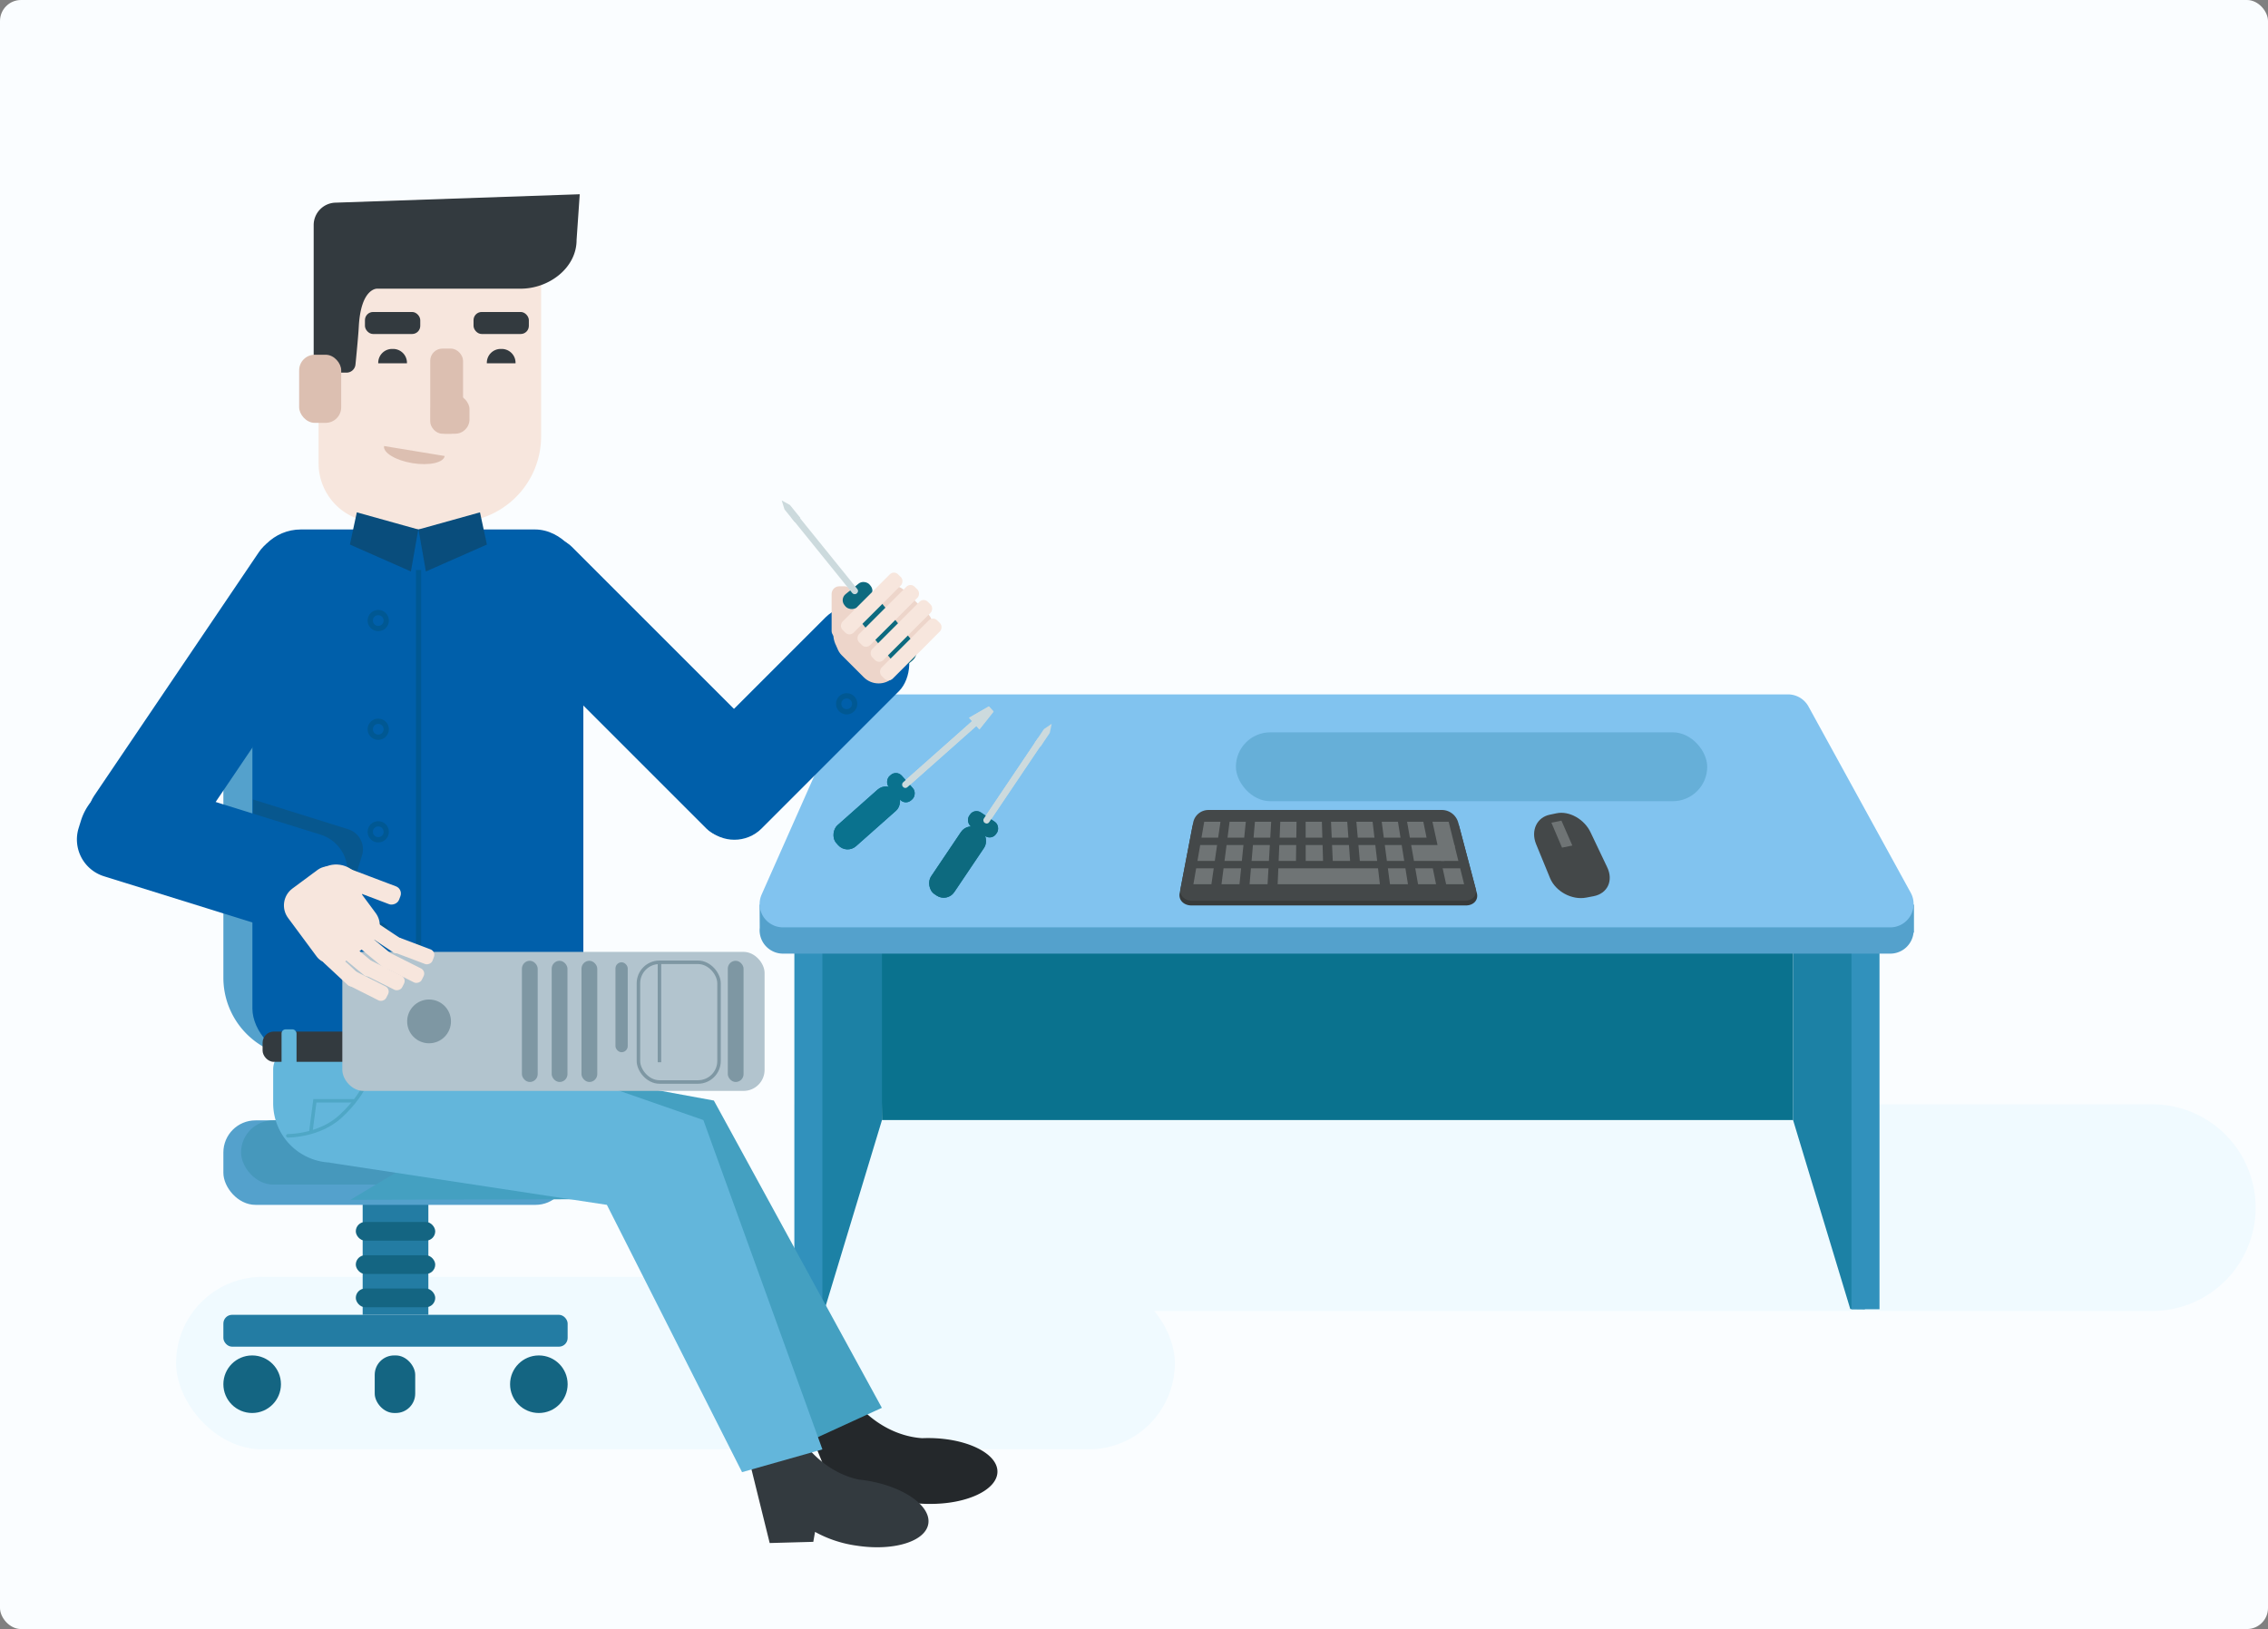 <svg id="Layer_4" data-name="Layer 4" xmlns="http://www.w3.org/2000/svg" viewBox="0 0 1294.44 929.95">
  <rect x="0" y="0" width="1294.44" height="929.95" fill="#808080" stroke="none"/>
  <title>1</title>
  <rect width="1294.44" height="929.95" rx="12" ry="12" fill="#fafdff"/>
  <path d="M453.38,630.39h775a59,59,0,0,1,59,59v0a59,59,0,0,1-59,59h-775a0,0,0,0,1,0,0v-118A0,0,0,0,1,453.38,630.39Z" fill="#f0faff"/>
  <rect x="100.49" y="728.9" width="570.05" height="98.48" rx="49.24" ry="49.24" fill="#f0faff"/>
  <g>
    <polygon points="503.38 639.39 1023.38 639.39 1023.38 539.39 502.38 539.39 503.38 639.39" fill="#0a728e"/>
    <polygon points="1056.04 747.3 1023.38 639.39 1023.38 511.39 1064.38 539.05 1064.38 747.39 1056.04 747.3" fill="#1c81a5"/>
    <polygon points="470.71 747.3 503.38 639.39 503.38 511.39 462.38 539.05 462.38 747.39 470.71 747.3" fill="#1c81a5"/>
    <rect x="1056.71" y="531.39" width="16" height="216" fill="#3191bc"/>
    <rect x="453.38" y="531.39" width="16" height="216" fill="#3191bc"/>
    <path d="M1241,623h-6.37l-53.83-98.08a13.34,13.34,0,0,0-11.7-6.92H642.68a13.34,13.34,0,0,0-12.2,7.93L587.42,623h-5.26l0.07,13.28A13.36,13.36,0,0,0,595.52,651h631.94a13.35,13.35,0,0,0,13.29-12H1241V623Z" transform="translate(-148.62 -106.61)" fill="#54a1cc"/>
    <path d="M1227.45,636H595.52a13.34,13.34,0,0,1-12.2-18.75l47.16-106.31a13.34,13.34,0,0,1,12.2-7.93H1169.1a13.34,13.34,0,0,1,11.7,6.92l58.35,106.31A13.34,13.34,0,0,1,1227.45,636Z" transform="translate(-148.62 -106.61)" fill="#81c3ef"/>
  </g>
  <rect x="705.38" y="418.05" width="269" height="39.33" rx="19.67" ry="19.67" fill="#66afd8"/>
  <g>
    <path d="M985.16,623.5H828.72c-4.51,0-7.57-3.13-6.83-7l7.25-37.85a8.91,8.91,0,0,1,8.39-7h135.1a9.77,9.77,0,0,1,8.9,7l10,37.85C992.51,620.37,989.68,623.5,985.16,623.5Z" transform="translate(-148.62 -106.61)" fill="#373a3a"/>
    <path d="M984.52,620.84H829.17c-4.48,0-7.51-3.13-6.77-7L829.65,576a8.88,8.88,0,0,1,8.34-7H972a9.73,9.73,0,0,1,8.84,7l10,37.85C991.81,617.71,989,620.84,984.52,620.84Z" transform="translate(-148.62 -106.61)" fill="#444849"/>
    <polygon points="695.25 478.18 685.73 478.18 687.3 469.1 696.57 469.1 695.25 478.18" fill="#6f7475"/>
    <polygon points="710.12 478.18 700.6 478.18 701.77 469.1 711.04 469.1 710.12 478.18" fill="#6f7475"/>
    <polygon points="724.99 478.18 715.46 478.18 716.24 469.1 725.51 469.1 724.99 478.18" fill="#6f7475"/>
    <polygon points="739.86 478.18 730.33 478.18 730.71 469.1 739.99 469.1 739.86 478.18" fill="#6f7475"/>
    <polygon points="754.72 478.18 745.2 478.18 745.19 469.1 754.46 469.1 754.72 478.18" fill="#6f7475"/>
    <polygon points="769.59 478.18 760.07 478.18 759.66 469.1 768.93 469.1 769.59 478.18" fill="#6f7475"/>
    <polygon points="784.46 478.18 774.93 478.18 774.13 469.1 783.4 469.1 784.46 478.18" fill="#6f7475"/>
    <polygon points="799.33 478.18 789.8 478.18 788.6 469.1 797.87 469.1 799.33 478.18" fill="#6f7475"/>
    <polygon points="814.2 478.18 804.67 478.18 803.08 469.1 812.35 469.1 814.2 478.18" fill="#6f7475"/>
    <polygon points="830.38 483.48 820.7 483.48 817.55 469.1 826.82 469.1 830.38 483.48" fill="#6f7475"/>
    <polygon points="693.33 491.47 683.43 491.47 685 482.39 694.64 482.39 693.33 491.47" fill="#6f7475"/>
    <polygon points="708.77 491.47 698.88 491.47 700.05 482.39 709.69 482.39 708.77 491.47" fill="#6f7475"/>
    <polygon points="724.22 491.47 714.33 491.47 715.1 482.39 724.75 482.39 724.22 491.47" fill="#6f7475"/>
    <polygon points="739.67 491.47 729.77 491.47 730.15 482.39 739.8 482.39 739.67 491.47" fill="#6f7475"/>
    <polygon points="755.12 491.47 745.22 491.47 745.21 482.39 754.85 482.39 755.12 491.47" fill="#6f7475"/>
    <polygon points="770.56 491.47 760.67 491.47 760.26 482.39 769.9 482.39 770.56 491.47" fill="#6f7475"/>
    <polygon points="786.01 491.47 776.11 491.47 775.31 482.39 784.95 482.39 786.01 491.47" fill="#6f7475"/>
    <polygon points="801.46 491.47 791.56 491.47 790.36 482.39 800 482.39 801.46 491.47" fill="#6f7475"/>
    <polygon points="824.39 491.47 807.01 491.47 805.41 482.39 822.35 482.39 824.39 491.47" fill="#6f7475"/>
    <polygon points="832.35 491.47 822.45 491.47 820.46 482.39 830.1 482.39 832.35 491.47" fill="#6f7475"/>
    <polygon points="691.4 504.77 681.13 504.77 682.7 495.68 692.72 495.68 691.4 504.77" fill="#6f7475"/>
    <polygon points="707.43 504.77 697.16 504.77 698.33 495.68 708.35 495.68 707.43 504.77" fill="#6f7475"/>
    <polygon points="723.45 504.77 713.19 504.77 713.96 495.68 723.98 495.68 723.45 504.77" fill="#6f7475"/>
    <polygon points="787.56 504.77 729.21 504.77 729.6 495.68 786.5 495.68 787.56 504.77" fill="#6f7475"/>
    <polygon points="803.58 504.77 793.32 504.77 792.12 495.68 802.13 495.68 803.58 504.77" fill="#6f7475"/>
    <polygon points="819.61 504.77 809.34 504.77 807.75 495.68 817.76 495.68 819.61 504.77" fill="#6f7475"/>
    <polygon points="835.64 504.77 825.37 504.77 823.38 495.68 833.39 495.68 835.64 504.77" fill="#6f7475"/>
  </g>
  <g>
    <path d="M1058.16,618.21l-4.24.81c-8.09,1.54-17.34-3.41-20.57-11l-8.09-19.71c-3-7.64.51-15.08,7.86-16.62l3.85-.81c7.27-1.54,16,3.41,19.51,11l9.38,19.71C1069.58,609.23,1066.18,616.67,1058.16,618.21Z" transform="translate(-148.62 -106.61)" fill="#444849"/>
    <polygon points="897.4 482.68 891.51 483.87 885.45 469.65 891.17 468.46 897.4 482.68" fill="#6f7475"/>
  </g>
  <g>
    <rect x="206.99" y="567.57" width="37.5" height="72" fill="#237ca3"/>
    <rect x="206.99" y="678.57" width="37.5" height="72" fill="#237ca3"/>
    <path d="M198.38,372.16h54.71A70.89,70.89,0,0,1,324,443V558.14a45.43,45.43,0,0,1-45.43,45.43H172.92a45.43,45.43,0,0,1-45.43-45.43V443A70.89,70.89,0,0,1,198.38,372.16Z" fill="#54a1cc"/>
    <rect x="127.49" y="639.57" width="196.49" height="48.23" rx="18.32" ry="18.32" fill="#54a1cc"/>
    <rect x="127.49" y="750.57" width="196.49" height="18.19" rx="4.96" ry="4.96" fill="#237ca3"/>
    <circle cx="143.92" cy="790.19" r="16.43" fill="#146582"/>
    <circle cx="307.55" cy="790.19" r="16.43" fill="#146582"/>
    <rect x="213.87" y="773.76" width="23.11" height="32.86" rx="11.06" ry="11.06" fill="#146582"/>
    <rect x="203.07" y="735.57" width="45.33" height="10.67" rx="5.33" ry="5.33" fill="#146582"/>
    <rect x="203.07" y="716.57" width="45.33" height="10.67" rx="5.33" ry="5.33" fill="#146582"/>
    <rect x="203.07" y="697.57" width="45.33" height="10.67" rx="5.33" ry="5.33" fill="#146582"/>
    <rect x="137.59" y="639.57" width="176.3" height="36.65" rx="18.32" ry="18.32" fill="#4698bc"/>
  </g>
  <rect x="635.3" y="550.99" width="15.99" height="45.09" rx="7.24" ry="7.24" transform="translate(496.8 -394.92) rotate(48.42)" fill="#0a728e"/>
  <rect x="653.5" y="551.35" width="18.53" height="9.81" rx="4.45" ry="4.45" transform="translate(490.43 -415.29) rotate(48.42)" fill="#0a728e"/>
  <rect x="683.82" y="507.44" width="3.68" height="58.07" rx="1.67" ry="1.67" transform="translate(483.33 -439.07) rotate(48.42)" fill="#ccdadd"/>
  <polyline points="564.39 403.24 553.08 409.75 558.98 416.41 567.08 406.2" fill="#ccdadd"/>
  <rect x="635.3" y="550.99" width="15.99" height="45.09" rx="7.24" ry="7.24" transform="translate(496.8 -394.92) rotate(48.42)" fill="#0a728e"/>
  <rect x="653.5" y="551.35" width="18.53" height="9.81" rx="4.45" ry="4.45" transform="translate(490.43 -415.29) rotate(48.42)" fill="#0a728e"/>
  <rect x="683.82" y="507.44" width="3.68" height="58.07" rx="1.67" ry="1.67" transform="translate(483.33 -439.07) rotate(48.42)" fill="#ccdadd"/>
  <polyline points="564.39 403.24 553.08 409.75 558.98 416.41 567.08 406.2" fill="#ccdadd"/>
  <rect x="687.15" y="576.2" width="15.99" height="45.09" rx="7.24" ry="7.24" transform="translate(304.13 -392.72) rotate(33.94)" fill="#0a728e"/>
  <rect x="700.41" y="572.25" width="18.53" height="9.81" rx="4.45" ry="4.45" transform="translate(294.55 -404.51) rotate(33.94)" fill="#0a728e"/>
  <rect x="725.05" y="523.24" width="3.68" height="58.07" rx="1.67" ry="1.67" transform="translate(283.59 -418.36) rotate(33.94)" fill="#ccdadd"/>
  <g>
    <rect x="687.15" y="576.2" width="15.99" height="45.09" rx="7.24" ry="7.24" transform="translate(304.13 -392.72) rotate(33.94)" fill="#0d6a7f"/>
    <rect x="700.41" y="572.25" width="18.53" height="9.81" rx="4.45" ry="4.45" transform="translate(294.55 -404.51) rotate(33.94)" fill="#0d6a7f"/>
    <rect x="725.05" y="523.24" width="3.68" height="58.07" rx="1.67" ry="1.67" transform="translate(283.59 -418.36) rotate(33.94)" fill="#ccdadd"/>
    <polygon points="595.82 416.19 590.48 424.13 593.79 426.36 599.14 418.42 600.24 413.21 595.82 416.19" fill="#ccdadd"/>
  </g>
  <path d="M379.47,234h44.37a33.62,33.62,0,0,1,33.62,33.62V371.1a33.62,33.62,0,0,1-33.62,33.62H364.07a33.62,33.62,0,0,1-33.62-33.62V283a49,49,0,0,1,49-49Z" transform="translate(639.29 532.1) rotate(-180)" fill="#f7e6dd"/>
  <path d="M327.65,235.08a12.79,12.79,0,0,1,12.79-12.79L479.5,217.5l-1.8,26.11c0,16-15.82,27.79-31.85,27.79H363.9s-9.36-.58-10.52,21.93c-0.21,4.05-1.06,13.12-1.68,19.4l-0.2,2a5.1,5.1,0,0,1-5.08,4.59h-9.11a9.66,9.66,0,0,1-9.66-9.66V235.08Z" transform="translate(-148.62 -106.61)" fill="#333a3f"/>
  <rect x="319.37" y="309.11" width="24" height="38.89" rx="8.89" ry="8.89" transform="translate(514.11 550.5) rotate(-180)" fill="#dcbfb1"/>
  <path d="M640.06,910.56c13.63,13.93,28,16.62,34.89,17.05,1.43-.06,2.88-0.09,4.35-0.07,21.44,0.26,38.73,8.89,38.6,19.26s-17.61,18.58-39.06,18.31a68.18,68.18,0,0,1-24.24-4.35l-0.18,5.77-24.53,4.27-17.17-42.14S621.25,891.34,640.06,910.56Z" transform="translate(-148.62 -106.61)" fill="#24282b"/>
  <path d="M349.68,313.9" transform="translate(-148.62 -106.61)" fill="#c1a187"/>
  <path d="M354.16,342.94" transform="translate(-148.62 -106.61)" fill="#68513e"/>
  <path d="M434.67,305.81a7.9,7.9,0,0,1,8.19,8.19H426.48A7.9,7.9,0,0,1,434.67,305.81Z" transform="translate(-148.62 -106.61)" fill="#333a3f"/>
  <path d="M606.65,929.31c11.47,15.76,25.31,20.5,32.07,21.91,1.42,0.15,2.86.33,4.32,0.56,21.18,3.36,37,14.39,35.41,24.64s-20.11,15.84-41.29,12.48a68.18,68.18,0,0,1-23.36-7.8l-1,5.68-24.89.68L577,943.29S590.82,907.57,606.65,929.31Z" transform="translate(-148.62 -106.61)" fill="#333a3f"/>
  <polygon points="271.9 285.39 268.3 309.39 210.22 309.39 201.05 285.39 271.9 285.39" fill="#f7e6dd"/>
  <path d="M372.69,305.81a7.9,7.9,0,0,1,8.19,8.19H364.5A7.9,7.9,0,0,1,372.69,305.81Z" transform="translate(-148.62 -106.61)" fill="#333a3f"/>
  <rect x="394.17" y="305.61" width="18.73" height="48.59" rx="6.93" ry="6.93" transform="translate(658.45 553.2) rotate(-180)" fill="#dcbfb1"/>
  <rect x="394.48" y="331.98" width="22.11" height="22.22" rx="8.18" ry="8.18" transform="translate(662.44 579.57) rotate(-180)" fill="#dcbfb1"/>
  <rect x="292.69" y="408.86" width="188.88" height="301.21" rx="27.65" ry="27.65" transform="translate(625.63 1012.32) rotate(-180)" fill="#005faa"/>
  <rect x="483.6" y="393.07" width="59.43" height="212.06" rx="22" ry="22" transform="translate(1080.59 382.45) rotate(135)" fill="#005faa"/>
  <rect x="418.88" y="284.7" width="31.57" height="12.57" rx="4.65" ry="4.65" transform="translate(720.72 475.37) rotate(180)" fill="#333a3f"/>
  <rect x="356.9" y="284.7" width="31.57" height="12.57" rx="4.65" ry="4.65" transform="translate(596.76 475.37) rotate(180)" fill="#333a3f"/>
  <path d="M367.81,361.23c-0.63,3.82,6.61,8.2,16.17,9.77s17.82-.26,18.45-4.08" transform="translate(-148.62 -106.61)" fill="#dcbfb1"/>
  <path d="M347.38,580L293,563v54.56l38.9,12.15a12,12,0,0,0,14.95-7.89L355.23,595A12,12,0,0,0,347.38,580Z" transform="translate(-148.62 -106.61)" fill="#07578e"/>
  <rect x="244.12" y="402.09" width="59.43" height="212.06" rx="22" ry="22" transform="translate(67.54 975.84) rotate(-145.94)" fill="#005faa"/>
  <path d="M167.92,598.46H308.38a12,12,0,0,1,12,12v41.22a12,12,0,0,1-12,12H189.8a33.89,33.89,0,0,1-33.89-33.89V610.46A12,12,0,0,1,167.92,598.46Z" fill="#63b6db"/>
  <path d="M262,517.58h15.43a22,22,0,0,1,22,22V650.47a22,22,0,0,1-22,22H273.1A33.07,33.07,0,0,1,240,639.4V539.58A22,22,0,0,1,262,517.58Z" transform="translate(769.43 407.65) rotate(107.29)" fill="#005faa"/>
  <rect x="571.8" y="441.88" width="59.43" height="154.89" rx="22" ry="22" transform="translate(394.77 -379.84) rotate(45)" fill="#005faa"/>
  <rect x="632.58" y="442.94" width="41.85" height="51.52" rx="12" ry="12" transform="translate(635.56 1155.61) rotate(-135)" fill="#edd5ca"/>
  <circle cx="490.56" cy="361.78" r="14.97" fill="#edd5ca"/>
  <rect x="623.27" y="441.31" width="11.81" height="29.93" rx="4.37" ry="4.37" transform="translate(1109.72 805.94) rotate(-180)" fill="#edd5ca"/>
  <polygon points="273.95 292.47 277.9 310.86 243.08 326.22 238.87 302.25 273.95 292.47" fill="#094d7c"/>
  <polygon points="203.65 292.47 199.7 310.86 234.52 326.22 238.73 302.25 203.65 292.47" fill="#094d7c"/>
  <rect x="298.51" y="695.49" width="175.26" height="17.28" rx="6.4" ry="6.4" transform="translate(623.64 1301.65) rotate(180)" fill="#333a3f"/>
  <rect x="447.31" y="694.22" width="8.56" height="21.7" rx="2.33" ry="2.33" transform="translate(754.55 1303.53) rotate(180)" fill="#63b6db"/>
  <rect x="409.49" y="694.22" width="8.56" height="21.7" rx="2.33" ry="2.33" transform="translate(678.91 1303.53) rotate(180)" fill="#63b6db"/>
  <rect x="354.56" y="694.22" width="8.56" height="21.7" rx="2.33" ry="2.33" transform="translate(569.05 1303.53) rotate(180)" fill="#63b6db"/>
  <rect x="309.31" y="694.22" width="8.56" height="21.7" rx="2.33" ry="2.33" transform="translate(478.56 1303.53) rotate(180)" fill="#63b6db"/>
  <line x1="238.88" y1="325.39" x2="238.88" y2="588.39" fill="none" stroke="#005893" stroke-miterlimit="10" stroke-width="3"/>
  <circle cx="215.88" cy="354.25" r="4.57" fill="#005faa"/>
  <circle cx="215.88" cy="354.25" r="4.57" fill="none" stroke="#005893" stroke-miterlimit="10" stroke-width="3"/>
  <circle cx="215.88" cy="416.29" r="4.57" fill="none" stroke="#005893" stroke-miterlimit="10" stroke-width="3"/>
  <circle cx="215.88" cy="474.84" r="4.57" fill="none" stroke="#005893" stroke-miterlimit="10" stroke-width="3"/>
  <circle cx="215.88" cy="532.43" r="4.57" fill="none" stroke="#005893" stroke-miterlimit="10" stroke-width="3"/>
  <circle cx="483.23" cy="401.77" r="4.57" fill="none" stroke="#005893" stroke-miterlimit="10" stroke-width="3"/>
  <path d="M360.14,716.92S359,729,343.07,743.83C330.8,755.18,312.91,755,312.91,755" transform="translate(-148.62 -106.61)" fill="none" stroke="#4fa7c6" stroke-linecap="round" stroke-miterlimit="10" stroke-width="2"/>
  <polyline points="177.51 645.32 179.71 628.39 201.38 628.39" fill="none" stroke="#4fa7c6" stroke-linecap="round" stroke-miterlimit="10" stroke-width="2"/>
  <line x1="699.58" y1="845.05" x2="645.5" y2="844.72" fill="#63b6db"/>
  <rect x="371" y="694.51" width="31.07" height="19.25" rx="4.88" ry="4.88" transform="translate(624.43 1301.65) rotate(180)" fill="#e6e6e6"/>
  <path d="M402.43,220.16" transform="translate(-148.62 -106.61)" fill="#333a3f"/>
  <polygon points="200.02 684.92 360.42 684.52 459.98 823.53 503.31 803.67 407.44 628.26 320.93 612.37 200.02 684.92" fill="#44a0c1"/>
  <polygon points="187.8 663.68 346.38 687.8 423.52 840.39 469.38 827.39 401.44 639.39 318.38 610.46 187.8 663.68" fill="#63b6db"/>
  <g>
    <rect x="195.38" y="543.39" width="241" height="79.36" rx="12" ry="12" fill="#b2c4ce"/>
    <rect x="297.88" y="548.47" width="9" height="69.19" rx="4.5" ry="4.5" fill="#7e97a3"/>
    <rect x="314.88" y="548.47" width="9" height="69.19" rx="4.5" ry="4.5" fill="#7e97a3"/>
    <rect x="331.88" y="548.47" width="9" height="69.19" rx="4.5" ry="4.5" fill="#7e97a3"/>
    <rect x="351.27" y="549.33" width="7" height="51.33" rx="3.5" ry="3.5" fill="#7e97a3"/>
    <circle cx="244.88" cy="583.07" r="12.5" fill="#7e97a3"/>
    <rect x="415.38" y="548.47" width="9" height="69.19" rx="4.5" ry="4.5" fill="#7e97a3"/>
    <rect x="364.38" y="549.33" width="46" height="68.33" rx="12" ry="12" fill="none" stroke="#7e97a3" stroke-miterlimit="10" stroke-width="2"/>
    <line x1="376.38" y1="549.39" x2="376.38" y2="606.39" fill="none" stroke="#7e97a3" stroke-miterlimit="10" stroke-width="2"/>
  </g>
  <g>
    <rect x="317.11" y="603.44" width="41.85" height="51.52" rx="12" ry="12" transform="translate(-456.69 218.11) rotate(-36.52)" fill="#f7e6dd"/>
    <circle cx="340.45" cy="615.08" r="14.97" transform="translate(-466.72 754.5) rotate(-81.52)" fill="#f7e6dd"/>
    <rect x="354.15" y="594.36" width="10.91" height="36.67" rx="4.37" ry="4.37" transform="translate(-489.3 625.7) rotate(-69.28)" fill="#f7e6dd"/>
    <rect x="363.48" y="628.96" width="8.92" height="25.04" rx="3.3" ry="3.3" transform="translate(-518.48 484.56) rotate(-56.26)" fill="#f7e6dd"/>
    <rect x="338.95" y="646.83" width="8.92" height="25.04" rx="3.3" ry="3.3" transform="translate(-521.96 355.39) rotate(-47.09)" fill="#f7e6dd"/>
    <rect x="353.96" y="656.98" width="8.92" height="25.04" rx="3.3" ry="3.3" transform="translate(-549.38 581.51) rotate(-63.24)" fill="#f7e6dd"/>
    <rect x="379.72" y="636.92" width="8.92" height="25.04" rx="3.3" ry="3.3" transform="translate(-507.79 672.44) rotate(-69.28)" fill="#f7e6dd"/>
    <rect x="358.9" y="637.25" width="8.92" height="25.04" rx="3.3" ry="3.3" transform="translate(-517.35 407.97) rotate(-50.32)" fill="#f7e6dd"/>
    <rect x="374.23" y="646.84" width="8.92" height="25.04" rx="3.3" ry="3.3" transform="translate(-529.11 595.4) rotate(-63.35)" fill="#f7e6dd"/>
    <rect x="347.73" y="641.45" width="8.92" height="25.04" rx="3.3" ry="3.3" transform="translate(-524.62 400.89) rotate(-50.32)" fill="#f7e6dd"/>
    <rect x="363.05" y="651.04" width="8.92" height="25.04" rx="3.3" ry="3.3" transform="translate(-539.02 587.73) rotate(-63.35)" fill="#f7e6dd"/>
  </g>
  <g>
    <rect x="646.43" y="444.31" width="15.99" height="45.09" rx="7.24" ry="7.24" transform="translate(-296.63 408.52) rotate(-38.95)" fill="#0d6a7f"/>
    <rect x="628.8" y="441.71" width="18.53" height="9.81" rx="4.45" ry="4.45" transform="translate(-287.54 393.74) rotate(-38.95)" fill="#0d6a7f"/>
    <rect x="617.51" y="393.8" width="3.68" height="58.07" rx="1.67" ry="1.67" transform="translate(-276.76 376.69) rotate(-38.95)" fill="#ccdadd"/>
    <polygon points="447.73 290.78 453.74 298.22 456.85 295.71 450.84 288.26 446.17 285.68 447.73 290.78" fill="#ccdadd"/>
  </g>
  <rect x="663.99" y="454.95" width="8.92" height="44.83" rx="3.3" ry="3.3" transform="translate(654.94 1180.97) rotate(-135)" fill="#f7e6dd"/>
  <rect x="658.63" y="444.36" width="8.92" height="44.83" rx="3.3" ry="3.3" transform="translate(653.29 1159.09) rotate(-135)" fill="#f7e6dd"/>
  <rect x="651.14" y="435.79" width="8.92" height="44.83" rx="3.3" ry="3.3" transform="translate(646.55 1139.17) rotate(-135)" fill="#f7e6dd"/>
  <rect x="641.69" y="428.7" width="8.92" height="44.83" rx="3.3" ry="3.3" transform="translate(635.43 1120.39) rotate(-135)" fill="#f7e6dd"/>
</svg>
